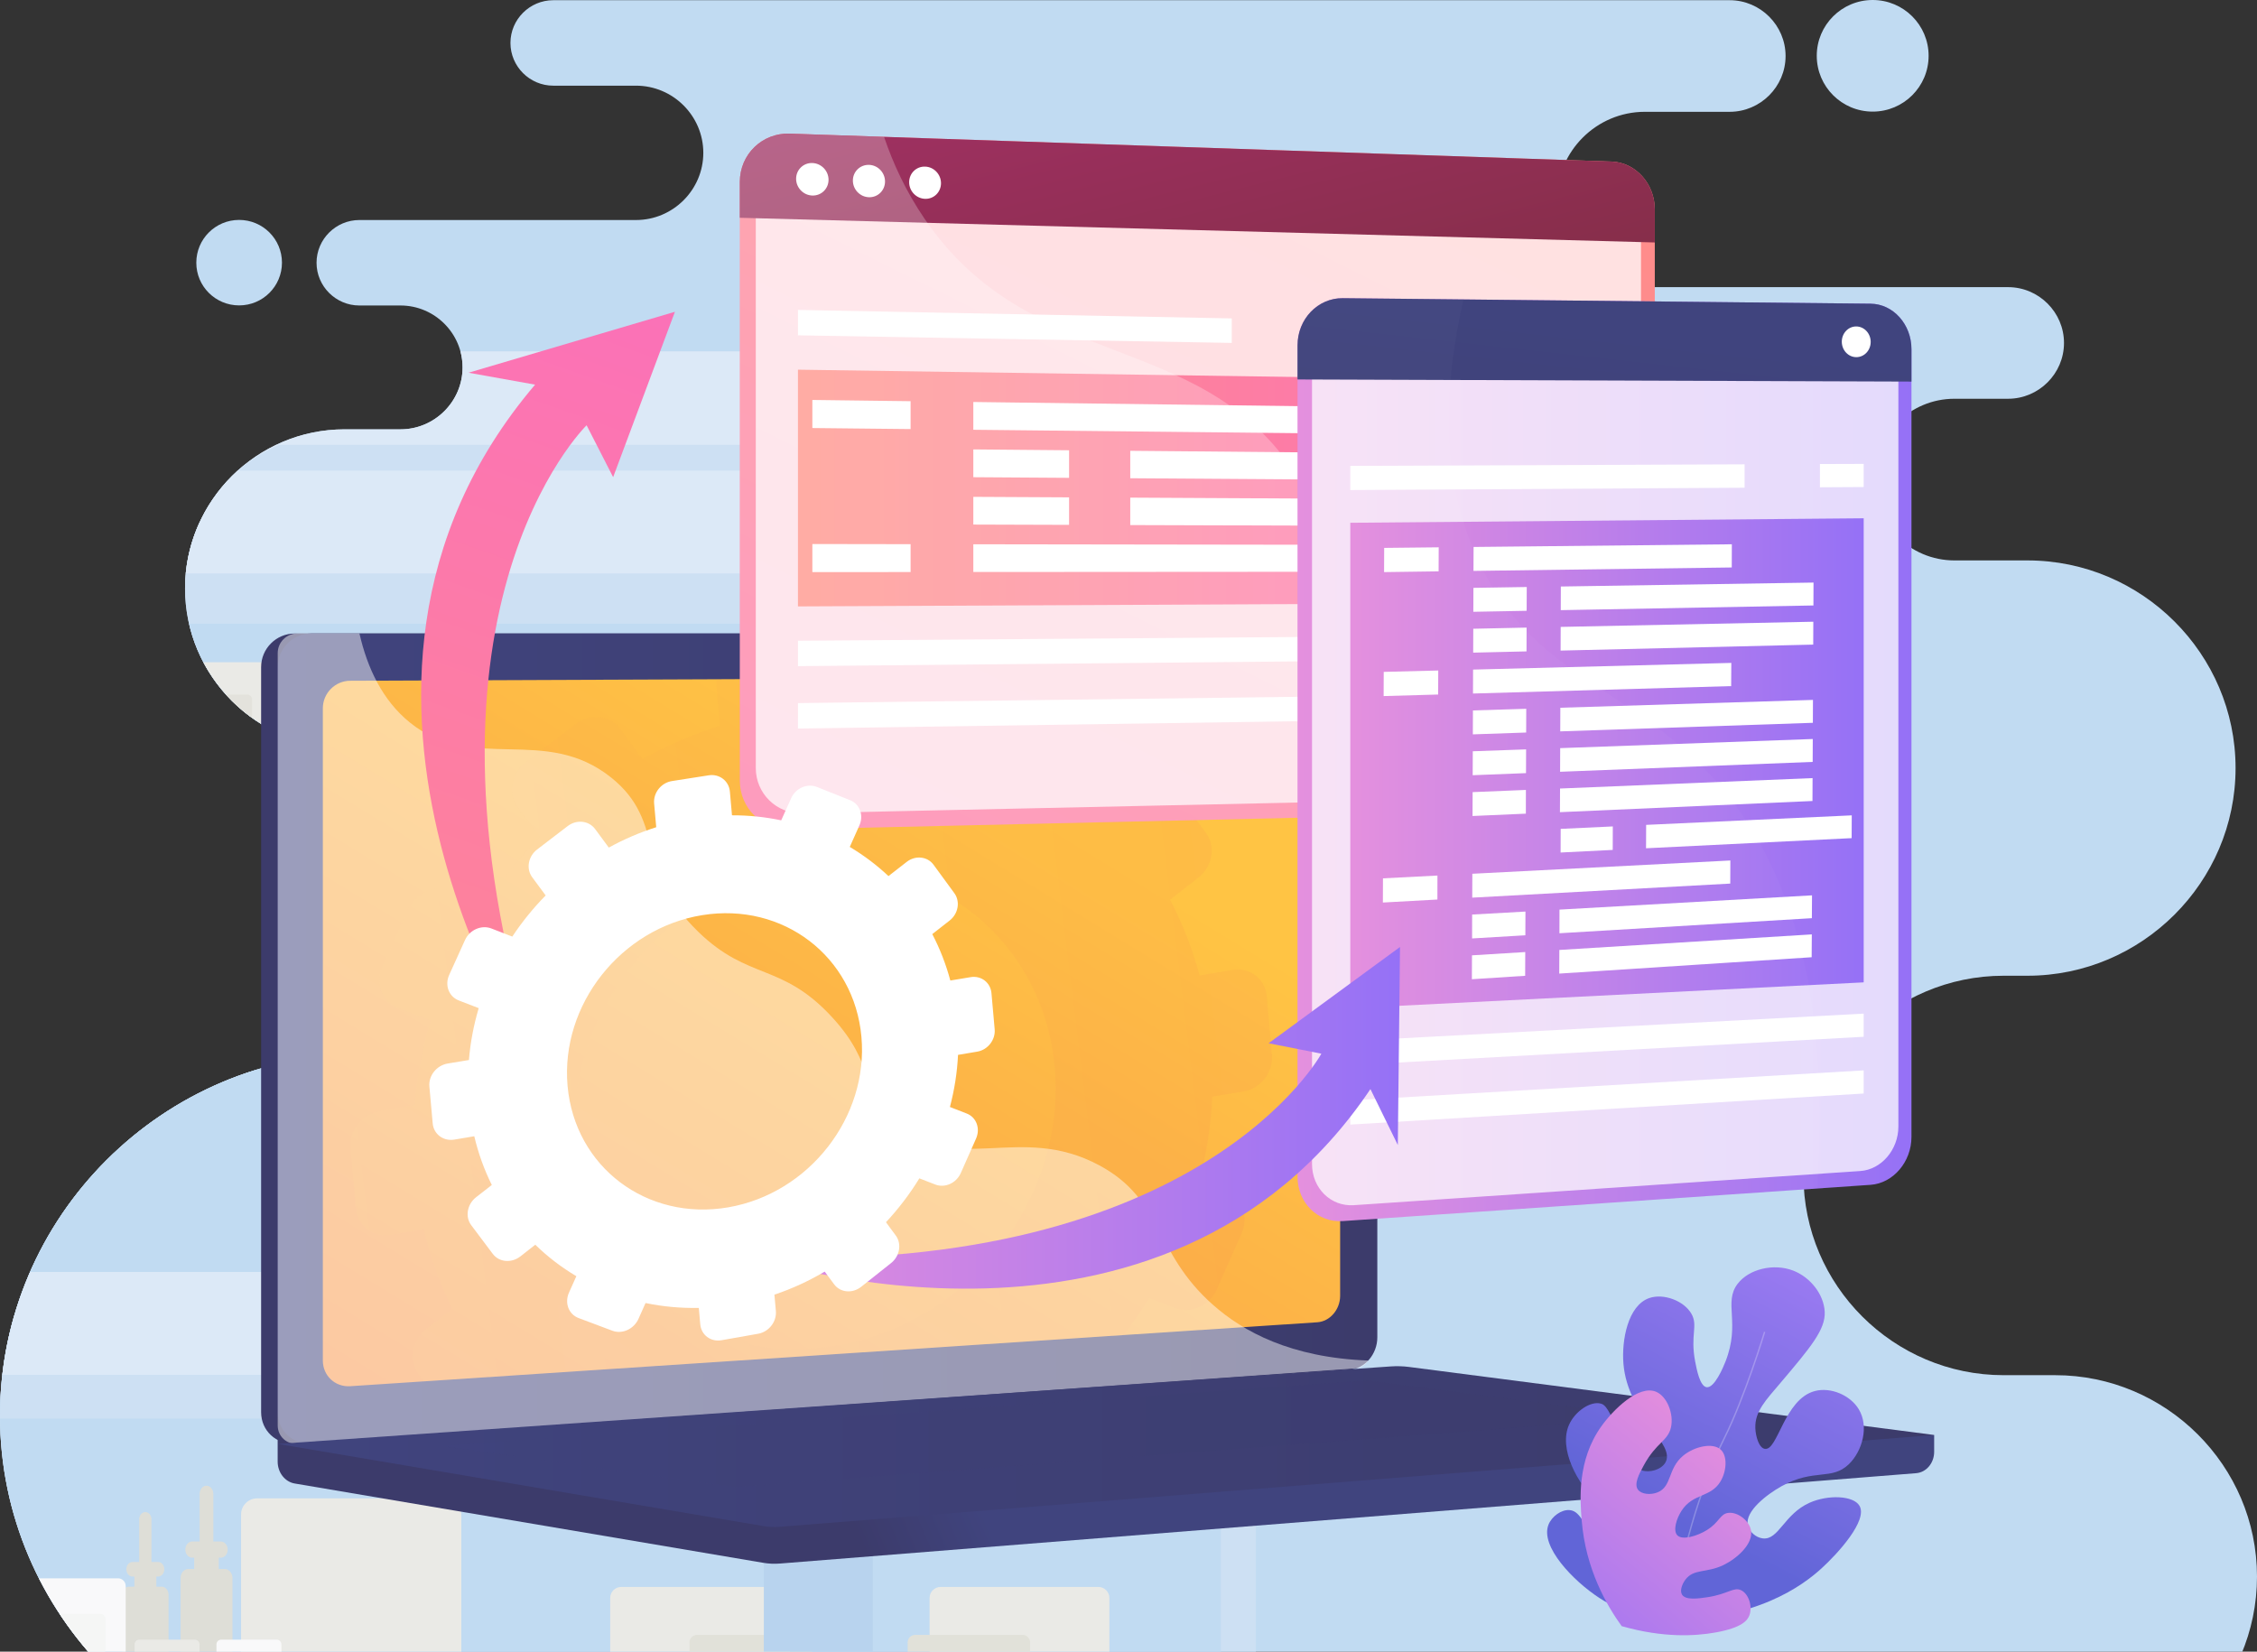 <svg width="179" height="131" viewBox="0 0 179 131" fill="none" xmlns="http://www.w3.org/2000/svg">
<rect x="0" y="0" width="179" height="131" fill="#333333" stroke="none"/>
<g clip-path="url(#clip0_9731_62303)">
<path fill-rule="evenodd" clip-rule="evenodd" d="M28.771 141C12.949 141 0 128.078 0 112.288C0 96.495 12.949 83.576 28.771 83.576C35.462 83.576 40.935 78.114 40.935 71.437C40.935 64.761 35.462 59.298 28.771 59.298H27.324C20.369 59.298 14.677 53.619 14.677 46.677C14.677 39.735 20.369 34.056 27.324 34.056H31.764C34.471 34.056 36.686 31.845 36.686 29.143C36.686 26.442 34.471 24.23 31.764 24.23H28.502C26.631 24.23 25.105 22.704 25.105 20.841C25.105 18.974 26.635 17.451 28.502 17.451H50.44C53.377 17.451 55.779 15.054 55.779 12.123C55.779 9.192 53.377 6.795 50.44 6.795H43.88C42.009 6.795 40.483 5.269 40.483 3.406C40.483 1.539 42.013 0.016 43.88 0.016H137.177C139.615 0.016 141.612 2.009 141.612 4.442C141.612 6.874 139.615 8.868 137.177 8.868H130.451C126.618 8.868 123.483 11.996 123.483 15.821C123.483 19.646 126.618 22.775 130.451 22.775H159.258C161.695 22.775 163.693 24.768 163.693 27.201C163.693 29.633 161.699 31.627 159.258 31.627H155.001C151.465 31.627 148.576 34.514 148.576 38.038C148.576 41.567 151.469 44.45 155.001 44.45H160.796C169.872 44.45 177.3 51.862 177.3 60.92C177.3 69.978 169.872 77.39 160.796 77.39H158.905C150.173 77.39 143.031 84.518 143.031 93.231C143.031 101.945 150.173 109.072 158.905 109.072H162.995C171.798 109.072 179 116.259 179 125.044C179 133.829 171.798 141.016 162.995 141.016C117.451 141 74.316 141 28.771 141ZM148.521 8.852C150.97 8.852 152.956 6.87 152.956 4.426C152.956 1.982 150.97 0 148.521 0C146.071 0 144.085 1.982 144.085 4.426C144.085 6.87 146.071 8.852 148.521 8.852ZM18.965 24.223C20.844 24.223 22.362 22.704 22.362 20.833C22.362 18.958 20.84 17.443 18.965 17.443C17.087 17.443 15.569 18.962 15.569 20.833C15.565 22.704 17.087 24.223 18.965 24.223Z" fill="#C1DBF2"/>
<path fill-rule="evenodd" clip-rule="evenodd" d="M90.122 27.869H36.52C36.627 28.273 36.686 28.7 36.686 29.139C36.686 31.84 34.471 34.051 31.763 34.051H27.324C20.368 34.051 14.677 39.731 14.677 46.673C14.677 46.709 14.677 46.748 14.677 46.784H90.122C95.334 46.784 99.599 42.528 99.599 37.327C99.599 32.125 95.334 27.869 90.122 27.869Z" fill="#DCE9F7"/>
<path fill-rule="evenodd" clip-rule="evenodd" d="M15.838 41.404H99.599V141H28.771C12.949 141 0 128.078 0 112.288C0 96.495 12.949 83.576 28.771 83.576C35.462 83.576 40.935 78.114 40.935 71.437C40.935 64.761 35.462 59.298 28.771 59.298H27.324C20.369 59.298 14.677 53.619 14.677 46.677C14.677 44.794 15.093 43.01 15.838 41.404Z" fill="#CDE0F3"/>
<path fill-rule="evenodd" clip-rule="evenodd" d="M14.994 49.473H92.778C95.005 49.473 96.829 51.629 96.829 54.267V141H28.771C12.949 141 0 128.078 0 112.288C0 96.495 12.949 83.576 28.771 83.576C35.462 83.576 40.935 78.114 40.935 71.437C40.935 64.761 35.462 59.298 28.771 59.298H27.324C21.332 59.294 16.278 55.078 14.994 49.473Z" fill="#C1DBF2"/>
<path fill-rule="evenodd" clip-rule="evenodd" d="M40.253 67.439H96.825V75.598H40.194C40.673 74.297 40.935 72.897 40.935 71.437C40.935 70.037 40.697 68.692 40.253 67.439Z" fill="#CDE0F3"/>
<path fill-rule="evenodd" clip-rule="evenodd" d="M100.796 63.966H38.347C39.968 66.03 40.939 68.625 40.939 71.433C40.939 71.667 40.931 71.896 40.919 72.126H100.8C102.27 72.126 103.467 70.927 103.467 69.464V66.632C103.463 65.164 102.266 63.966 100.796 63.966Z" fill="#DCE9F7"/>
<path fill-rule="evenodd" clip-rule="evenodd" d="M1.126 104.354H96.829V112.514H0.004C0.004 112.438 0 112.363 0 112.288C0 109.539 0.392 106.877 1.126 104.354Z" fill="#CDE0F3"/>
<path fill-rule="evenodd" clip-rule="evenodd" d="M100.796 100.885H2.382C1.268 103.436 0.515 106.177 0.186 109.045H100.796C102.266 109.045 103.463 107.846 103.463 106.383V103.551C103.463 102.083 102.266 100.885 100.796 100.885Z" fill="#DCE9F7"/>
<path fill-rule="evenodd" clip-rule="evenodd" d="M100.796 37.327H18.846C16.567 39.391 15.038 42.267 14.732 45.486H100.796C102.267 45.486 103.464 44.288 103.464 42.825V39.992C103.464 38.525 102.267 37.327 100.796 37.327Z" fill="#DCE9F7"/>
<path fill-rule="evenodd" clip-rule="evenodd" d="M22.144 35.278H92.14C94.034 35.278 95.584 33.537 95.584 31.413C95.584 30.591 95.35 29.823 94.954 29.194C97.692 30.618 99.603 33.735 99.603 37.327H18.846C19.822 36.492 20.931 35.796 22.144 35.278Z" fill="#CDE0F3"/>
<path fill-rule="evenodd" clip-rule="evenodd" d="M93.487 80.274H81.791C81.24 80.274 80.792 80.721 80.792 81.27V99.888C80.792 100.438 81.24 100.885 81.791 100.885H93.487C94.038 100.885 94.486 100.438 94.486 99.888V81.27C94.486 80.721 94.038 80.274 93.487 80.274Z" fill="#EAEAE6"/>
<path fill-rule="evenodd" clip-rule="evenodd" d="M79.215 80.274H73.273C72.996 80.274 72.766 80.499 72.766 80.78V100.379C72.766 100.655 72.996 100.885 73.273 100.885H79.215C79.492 100.885 79.722 100.655 79.722 100.379V80.78C79.722 80.499 79.492 80.274 79.215 80.274Z" fill="#E7E9E3"/>
<path fill-rule="evenodd" clip-rule="evenodd" d="M74.209 76.389H67.293C66.968 76.389 66.702 76.654 66.702 76.979V100.296C66.702 100.62 66.968 100.885 67.293 100.885H74.209C74.534 100.885 74.799 100.62 74.799 100.296V76.979C74.799 76.654 74.534 76.389 74.209 76.389Z" fill="#B3CEEB"/>
<path fill-rule="evenodd" clip-rule="evenodd" d="M76.742 91.341H64.764C64.379 91.341 64.066 91.653 64.066 92.037V100.189C64.066 100.572 64.379 100.885 64.764 100.885H76.742C77.126 100.885 77.439 100.572 77.439 100.189V92.037C77.439 91.653 77.126 91.341 76.742 91.341Z" fill="#B8D3EE"/>
<path fill-rule="evenodd" clip-rule="evenodd" d="M62.025 83.398H56.084C55.806 83.398 55.576 83.628 55.576 83.905V100.379C55.576 100.656 55.806 100.885 56.084 100.885H62.025C62.303 100.885 62.532 100.656 62.532 100.379V83.905C62.532 83.628 62.303 83.398 62.025 83.398Z" fill="#B8D3EE"/>
<path fill-rule="evenodd" clip-rule="evenodd" d="M91.208 84.894H84.066C83.698 84.894 83.396 85.194 83.396 85.562V89.466C83.396 89.834 83.698 90.134 84.066 90.134H91.208C91.577 90.134 91.878 89.834 91.878 89.466V85.562C91.878 85.194 91.577 84.894 91.208 84.894Z" fill="#E3E2DC"/>
<path fill-rule="evenodd" clip-rule="evenodd" d="M91.315 91.337H83.963C83.654 91.337 83.396 91.59 83.396 91.898V92.44C83.396 92.749 83.65 93.006 83.963 93.006H91.315C91.628 93.006 91.882 92.753 91.882 92.44V91.898C91.878 91.59 91.624 91.337 91.315 91.337Z" fill="#E3E2DC"/>
<path fill-rule="evenodd" clip-rule="evenodd" d="M91.315 94.568H83.963C83.654 94.568 83.396 94.821 83.396 95.13V95.672C83.396 95.98 83.65 96.237 83.963 96.237H91.315C91.628 96.237 91.882 95.984 91.882 95.672V95.13C91.878 94.821 91.624 94.568 91.315 94.568Z" fill="#E3E2DC"/>
<path fill-rule="evenodd" clip-rule="evenodd" d="M59.052 90.411C58.244 90.411 57.59 91.186 57.59 92.144C57.59 93.101 58.244 93.876 59.052 93.876C59.861 93.876 60.515 93.101 60.515 92.144C60.515 91.186 59.861 90.411 59.052 90.411Z" fill="#B3CEEB"/>
<path fill-rule="evenodd" clip-rule="evenodd" d="M62.199 60.821H59.056C58.834 60.821 58.652 61.003 58.652 61.225V63.57C58.652 63.792 58.834 63.97 59.056 63.97H62.199C62.421 63.97 62.6 63.788 62.6 63.57V61.225C62.6 61.003 62.421 60.821 62.199 60.821Z" fill="#DCE9F7"/>
<path fill-rule="evenodd" clip-rule="evenodd" d="M57.162 55.739H48.529C48.2 55.739 47.927 56.008 47.927 56.34V63.368C47.927 63.697 48.196 63.97 48.529 63.97H57.162C57.491 63.97 57.764 63.701 57.764 63.368V56.34C57.76 56.008 57.491 55.739 57.162 55.739Z" fill="#B8D3EE"/>
<path fill-rule="evenodd" clip-rule="evenodd" d="M53.016 58.361H47.138C46.912 58.361 46.73 58.543 46.73 58.769V63.558C46.73 63.784 46.912 63.966 47.138 63.966H53.016C53.242 63.966 53.424 63.784 53.424 63.558V58.769C53.424 58.547 53.242 58.361 53.016 58.361Z" fill="#B3CEEB"/>
<path fill-rule="evenodd" clip-rule="evenodd" d="M48.926 50.692H43.833C43.595 50.692 43.397 50.886 43.397 51.127V63.535C43.397 63.772 43.591 63.97 43.833 63.97H48.926C49.163 63.97 49.362 63.776 49.362 63.535V51.127C49.362 50.889 49.163 50.692 48.926 50.692Z" fill="#DCE9F7"/>
<path fill-rule="evenodd" clip-rule="evenodd" d="M80.852 54.758H80.523V54.141H80.634C80.84 54.141 81.006 53.943 81.006 53.698C81.006 53.453 80.84 53.255 80.634 53.255H80.225V50.644C80.225 50.399 80.055 50.201 79.853 50.201C79.647 50.201 79.48 50.399 79.48 50.644V53.255H79.072C78.866 53.255 78.696 53.453 78.696 53.698C78.696 53.943 78.866 54.141 79.072 54.141H79.187V54.758H78.854C78.624 54.758 78.438 54.979 78.438 55.252V63.471C78.438 63.744 78.624 63.966 78.854 63.966H80.856C81.086 63.966 81.276 63.744 81.276 63.471V55.252C81.268 54.979 81.082 54.758 80.852 54.758Z" fill="#B3CEEB"/>
<path fill-rule="evenodd" clip-rule="evenodd" d="M84.09 55.723H83.793V55.169H83.896C84.078 55.169 84.233 54.991 84.233 54.774C84.233 54.556 84.082 54.378 83.896 54.378H83.531V52.044C83.531 51.827 83.38 51.649 83.194 51.649C83.008 51.649 82.857 51.827 82.857 52.044V54.378H82.493C82.306 54.378 82.156 54.556 82.156 54.774C82.156 54.991 82.306 55.169 82.493 55.169H82.592V55.723H82.294C82.088 55.723 81.918 55.921 81.918 56.166V63.523C81.918 63.768 82.088 63.966 82.294 63.966H84.086C84.292 63.966 84.459 63.768 84.459 63.523V56.166C84.463 55.925 84.296 55.723 84.09 55.723Z" fill="#B3CEEB"/>
<path fill-rule="evenodd" clip-rule="evenodd" d="M89.627 55.264H84.688C84.454 55.264 84.264 55.454 84.264 55.687V63.55C84.264 63.784 84.454 63.97 84.688 63.97H89.627C89.861 63.97 90.047 63.78 90.047 63.55V55.687C90.047 55.454 89.861 55.264 89.627 55.264Z" fill="#DCE9F7"/>
<path fill-rule="evenodd" clip-rule="evenodd" d="M88.664 57.214H85.647C85.493 57.214 85.362 57.341 85.362 57.495V59.144C85.362 59.298 85.489 59.429 85.647 59.429H88.664C88.818 59.429 88.949 59.302 88.949 59.144V57.495C88.949 57.341 88.822 57.214 88.664 57.214Z" fill="#F5F6F5"/>
<path fill-rule="evenodd" clip-rule="evenodd" d="M88.711 59.935H85.608C85.477 59.935 85.37 60.042 85.37 60.173V60.402C85.37 60.532 85.477 60.639 85.608 60.639H88.711C88.842 60.639 88.949 60.532 88.949 60.402V60.173C88.949 60.042 88.842 59.935 88.711 59.935Z" fill="#F5F6F5"/>
<path fill-rule="evenodd" clip-rule="evenodd" d="M88.711 61.3H85.608C85.477 61.3 85.37 61.407 85.37 61.537V61.767C85.37 61.897 85.477 62.004 85.608 62.004H88.711C88.842 62.004 88.949 61.897 88.949 61.767V61.537C88.949 61.407 88.842 61.3 88.711 61.3Z" fill="#F5F6F5"/>
<path fill-rule="evenodd" clip-rule="evenodd" d="M83.519 58.618H80.483C80.34 58.618 80.225 58.733 80.225 58.875V63.705C80.225 63.847 80.34 63.962 80.483 63.962H83.519C83.662 63.962 83.777 63.847 83.777 63.705V58.875C83.777 58.737 83.662 58.618 83.519 58.618Z" fill="#B8D3EE"/>
<path fill-rule="evenodd" clip-rule="evenodd" d="M77.078 50.893H66.785C66.302 50.893 65.905 51.289 65.905 51.771V63.092C65.905 63.574 66.302 63.97 66.785 63.97H77.078C77.562 63.97 77.958 63.574 77.958 63.092V51.771C77.954 51.289 77.558 50.893 77.078 50.893Z" fill="#B8D3EE"/>
<path fill-rule="evenodd" clip-rule="evenodd" d="M79.044 58.618H76.008C75.866 58.618 75.751 58.733 75.751 58.875V63.705C75.751 63.847 75.866 63.962 76.008 63.962H79.044C79.187 63.962 79.302 63.847 79.302 63.705V58.875C79.302 58.737 79.187 58.618 79.044 58.618Z" fill="#DCE9F7"/>
<path fill-rule="evenodd" clip-rule="evenodd" d="M31.058 55.739H39.691C40.02 55.739 40.293 56.008 40.293 56.34V63.368C40.293 63.697 40.023 63.97 39.691 63.97H38.347C36.444 61.549 33.642 59.86 30.459 59.413V56.336C30.456 56.008 30.725 55.739 31.058 55.739Z" fill="#B3CEEB"/>
<path fill-rule="evenodd" clip-rule="evenodd" d="M35.204 58.361H41.082C41.307 58.361 41.49 58.543 41.49 58.769V63.558C41.49 63.784 41.307 63.966 41.082 63.966H38.347C37.376 62.728 36.167 61.684 34.795 60.896V58.769C34.791 58.547 34.978 58.361 35.204 58.361Z" fill="#B8D3EE"/>
<path fill-rule="evenodd" clip-rule="evenodd" d="M33.599 60.022H35.553C35.644 60.022 35.719 60.097 35.719 60.188V61.486C35.01 60.987 34.241 60.564 33.432 60.228V60.192C33.432 60.097 33.507 60.022 33.599 60.022Z" fill="#F0F1EE"/>
<path fill-rule="evenodd" clip-rule="evenodd" d="M20.884 52.527H16.127C17.32 54.782 19.179 56.641 21.435 57.831V53.081C21.439 52.776 21.189 52.527 20.884 52.527Z" fill="#EAEAE6"/>
<path fill-rule="evenodd" clip-rule="evenodd" d="M19.619 55.09H17.923C18.541 55.778 19.239 56.399 19.992 56.941V55.462C19.992 55.26 19.825 55.09 19.619 55.09Z" fill="#E3E2DC"/>
<path fill-rule="evenodd" clip-rule="evenodd" d="M24.712 86.385H24.189V85.412H24.367C24.693 85.412 24.958 85.099 24.958 84.712C24.958 84.328 24.693 84.015 24.367 84.015H23.761C22.937 84.162 22.124 84.344 21.324 84.561C21.316 84.613 21.308 84.664 21.308 84.716C21.308 85.099 21.573 85.416 21.898 85.416H22.077V86.389H21.553C21.193 86.389 20.895 86.741 20.895 87.168V100.106C20.895 100.533 21.193 100.885 21.553 100.885H24.708C25.069 100.885 25.366 100.533 25.366 100.106V87.168C25.37 86.737 25.073 86.385 24.712 86.385Z" fill="#B3CEEB"/>
<path fill-rule="evenodd" clip-rule="evenodd" d="M29.809 87.907H29.342V87.037H29.5C29.79 87.037 30.027 86.756 30.027 86.412C30.027 86.068 29.79 85.787 29.5 85.787H28.922V83.576C28.87 83.576 28.819 83.576 28.767 83.576C28.466 83.576 28.169 83.584 27.867 83.592V85.787H27.289C26.999 85.787 26.762 86.068 26.762 86.412C26.762 86.756 26.999 87.037 27.289 87.037H27.447V87.907H26.98C26.654 87.907 26.389 88.22 26.389 88.604V100.185C26.389 100.568 26.654 100.881 26.98 100.881H29.802C30.127 100.881 30.392 100.568 30.392 100.185V88.604C30.4 88.22 30.134 87.907 29.809 87.907Z" fill="#DEDED7"/>
<path fill-rule="evenodd" clip-rule="evenodd" d="M38.529 87.184H30.753C30.388 87.184 30.091 87.48 30.091 87.844V100.22C30.091 100.584 30.388 100.881 30.753 100.881H38.529C38.894 100.881 39.195 100.584 39.195 100.22V87.844C39.195 87.48 38.894 87.184 38.529 87.184Z" fill="#F9F9FA"/>
<path fill-rule="evenodd" clip-rule="evenodd" d="M37.015 90.253H32.267C32.021 90.253 31.823 90.455 31.823 90.7V93.295C31.823 93.54 32.025 93.742 32.267 93.742H37.015C37.261 93.742 37.459 93.54 37.459 93.295V90.7C37.459 90.451 37.261 90.253 37.015 90.253Z" fill="#F5F6F5"/>
<path fill-rule="evenodd" clip-rule="evenodd" d="M37.086 94.537H32.195C31.989 94.537 31.819 94.707 31.819 94.912V95.272C31.819 95.478 31.985 95.648 32.195 95.648H37.082C37.288 95.648 37.459 95.478 37.459 95.272V94.912C37.459 94.707 37.292 94.537 37.086 94.537Z" fill="#F5F6F5"/>
<path fill-rule="evenodd" clip-rule="evenodd" d="M37.086 96.684H32.195C31.989 96.684 31.819 96.85 31.819 97.06V97.42C31.819 97.626 31.985 97.796 32.195 97.796H37.082C37.288 97.796 37.459 97.626 37.459 97.42V97.06C37.459 96.854 37.292 96.684 37.086 96.684Z" fill="#F5F6F5"/>
<path fill-rule="evenodd" clip-rule="evenodd" d="M28.914 92.464H24.138C23.912 92.464 23.73 92.646 23.73 92.871V100.478C23.73 100.703 23.912 100.885 24.138 100.885H28.918C29.144 100.885 29.326 100.703 29.326 100.478V92.871C29.322 92.65 29.14 92.464 28.914 92.464Z" fill="#EAEAE6"/>
<path fill-rule="evenodd" clip-rule="evenodd" d="M2.39 100.873C2.449 100.881 2.509 100.885 2.568 100.885H18.775C19.536 100.885 20.158 100.264 20.158 99.504V84.901C12.192 87.413 5.699 93.306 2.39 100.873Z" fill="#C1DBF2"/>
<path fill-rule="evenodd" clip-rule="evenodd" d="M21.866 92.464H17.087C16.86 92.464 16.678 92.646 16.678 92.871V100.478C16.678 100.703 16.86 100.885 17.087 100.885H21.866C22.092 100.885 22.275 100.703 22.275 100.478V92.871C22.275 92.65 22.092 92.464 21.866 92.464Z" fill="#C1DBF2"/>
<path fill-rule="evenodd" clip-rule="evenodd" d="M49.267 125.867H61.779C62.259 125.867 62.651 126.258 62.651 126.737V136.93C62.651 137.409 62.259 137.8 61.779 137.8H49.267C48.787 137.8 48.395 137.409 48.395 136.93V126.737C48.395 126.258 48.787 125.867 49.267 125.867Z" fill="#EAEAE6"/>
<path fill-rule="evenodd" clip-rule="evenodd" d="M55.275 129.672H63.801C64.126 129.672 64.395 129.937 64.395 130.265V137.207C64.395 137.531 64.13 137.8 63.801 137.8H55.275C54.95 137.8 54.681 137.535 54.681 137.207V130.265C54.685 129.941 54.95 129.672 55.275 129.672Z" fill="#E1E1D9"/>
<path fill-rule="evenodd" clip-rule="evenodd" d="M61.209 118.557H68.593C68.937 118.557 69.223 118.842 69.223 119.186V137.171C69.223 137.519 68.937 137.8 68.593 137.8H61.209C60.86 137.8 60.578 137.519 60.578 137.171V119.186C60.578 118.838 60.86 118.557 61.209 118.557Z" fill="#B8D3EE"/>
<path fill-rule="evenodd" clip-rule="evenodd" d="M14.922 124.447H15.402V123.549H15.239C14.942 123.549 14.697 123.26 14.697 122.908C14.697 122.556 14.942 122.264 15.239 122.264H15.834V118.482C15.834 118.13 16.08 117.838 16.377 117.838C16.674 117.838 16.92 118.126 16.92 118.482V122.264H17.515C17.812 122.264 18.058 122.552 18.058 122.908C18.058 123.26 17.812 123.549 17.515 123.549H17.352V124.447H17.832C18.165 124.447 18.438 124.771 18.438 125.163V137.08C18.438 137.476 18.165 137.8 17.832 137.8H15.62C15.18 137.575 14.748 137.333 14.324 137.084V137.08V125.163C14.316 124.771 14.589 124.447 14.922 124.447Z" fill="#DEDED7"/>
<path fill-rule="evenodd" clip-rule="evenodd" d="M10.226 125.847H10.654V125.044H10.507C10.242 125.044 10.02 124.783 10.02 124.467C10.02 124.15 10.238 123.889 10.507 123.889H11.038V120.503C11.038 120.187 11.256 119.93 11.526 119.93C11.791 119.93 12.013 120.187 12.013 120.503V123.889H12.544C12.81 123.889 13.032 124.146 13.032 124.467C13.032 124.783 12.814 125.044 12.544 125.044H12.398V125.847H12.826C13.123 125.847 13.369 126.136 13.369 126.488V136.503C12.065 135.672 10.836 134.739 9.683 133.718V126.492C9.683 126.136 9.928 125.847 10.226 125.847Z" fill="#DEDED7"/>
<path fill-rule="evenodd" clip-rule="evenodd" d="M3.083 125.183H9.358C9.695 125.183 9.968 125.455 9.968 125.792V133.979C7.142 131.531 4.792 128.541 3.083 125.183Z" fill="#F9F9FA"/>
<path fill-rule="evenodd" clip-rule="evenodd" d="M4.728 128.007H7.962C8.188 128.007 8.375 128.193 8.375 128.418V130.807C8.375 131.033 8.188 131.218 7.962 131.218H7.186C6.294 130.21 5.473 129.134 4.728 128.007Z" fill="#F5F6F5"/>
<path fill-rule="evenodd" clip-rule="evenodd" d="M11.05 130.048H15.45C15.656 130.048 15.826 130.218 15.826 130.423V137.428C15.826 137.59 15.719 137.733 15.572 137.78C13.829 136.875 12.188 135.795 10.674 134.569V130.423C10.678 130.214 10.844 130.048 11.05 130.048Z" fill="#EAEAE6"/>
<path fill-rule="evenodd" clip-rule="evenodd" d="M20.392 118.842H35.315C36.016 118.842 36.587 119.416 36.587 120.112V136.526C36.587 137.227 36.012 137.796 35.315 137.796H20.392C19.691 137.796 19.12 137.223 19.12 136.526V120.112C19.12 119.416 19.691 118.842 20.392 118.842Z" fill="#EAEAE6"/>
<path fill-rule="evenodd" clip-rule="evenodd" d="M17.542 130.048H21.942C22.148 130.048 22.318 130.218 22.318 130.423V137.428C22.318 137.634 22.148 137.804 21.942 137.804H17.542C17.336 137.804 17.166 137.634 17.166 137.428V130.423C17.166 130.214 17.336 130.048 17.542 130.048Z" fill="#F9F9FA"/>
<path fill-rule="evenodd" clip-rule="evenodd" d="M87.11 125.867H74.597C74.118 125.867 73.725 126.258 73.725 126.737V136.93C73.725 137.409 74.118 137.8 74.597 137.8H87.11C87.59 137.8 87.982 137.409 87.982 136.93V126.737C87.982 126.258 87.59 125.867 87.11 125.867Z" fill="#EAEAE6"/>
<path fill-rule="evenodd" clip-rule="evenodd" d="M81.101 129.672H72.58C72.255 129.672 71.985 129.937 71.985 130.265V137.207C71.985 137.531 72.251 137.8 72.58 137.8H81.101C81.43 137.8 81.696 137.535 81.696 137.207V130.265C81.696 129.941 81.43 129.672 81.101 129.672Z" fill="#E1E1D9"/>
<path fill-rule="evenodd" clip-rule="evenodd" d="M31.934 84.945L35.327 84.636C35.549 84.617 35.731 84.783 35.731 85.004V86.096C35.731 86.317 35.549 86.515 35.327 86.539L31.934 86.843C31.712 86.863 31.534 86.697 31.534 86.476V85.384C31.53 85.166 31.712 84.965 31.934 84.945Z" fill="white"/>
<path d="M153.4 113.815L22.021 112.735V115.927C22.021 116.793 22.596 117.529 23.369 117.663L60.519 123.952C60.959 124.028 61.407 124.047 61.85 124.012L151.969 116.845C152.773 116.781 153.396 116.042 153.396 115.152V113.815H153.4Z" fill="url(#paint0_linear_9731_62303)"/>
<path d="M105.723 108.642L23.381 114.484C21.906 114.587 20.709 113.48 20.709 112.004V52.916C20.709 51.44 21.906 50.246 23.381 50.246H105.723C106.935 50.246 107.918 51.326 107.918 52.658V106.071C107.918 107.404 106.939 108.555 105.723 108.642Z" fill="url(#paint1_linear_9731_62303)"/>
<path d="M107.038 108.641L24.697 114.483C23.222 114.586 22.025 113.479 22.025 112.003V52.914C22.025 51.439 23.222 50.245 24.697 50.245H107.038C108.251 50.245 109.234 51.325 109.234 52.657V106.07C109.234 107.403 108.251 108.554 107.038 108.641Z" fill="url(#paint2_linear_9731_62303)"/>
<path d="M106.285 55.652V102.772C106.285 103.867 105.477 104.809 104.474 104.876L89.131 105.888L33.603 109.563L27.776 109.947C26.579 110.026 25.604 109.112 25.604 107.91V56.182C25.604 54.979 26.579 53.998 27.776 53.994L56.841 53.876L66.694 53.832L74.542 53.8L81.442 53.773L104.47 53.678C105.473 53.67 106.285 54.556 106.285 55.652Z" fill="url(#paint3_linear_9731_62303)"/>
<g opacity="0.3">
<path opacity="0.3" d="M98.624 86.57C99.987 86.341 100.994 85.044 100.875 83.675L100.459 79.004C100.336 77.635 99.131 76.706 97.768 76.931L95.136 77.367C94.569 75.242 93.784 73.237 92.802 71.362L95.045 69.61C96.167 68.732 96.44 67.146 95.651 66.07L92.96 62.399C92.171 61.32 90.618 61.157 89.492 62.036L87.13 63.875C85.608 62.439 83.931 61.177 82.124 60.105L83.372 57.313C83.955 56.012 83.412 54.552 82.156 54.054L81.442 53.769L74.542 53.797L73.257 56.656C71.208 56.225 69.076 56.004 66.888 56.008L66.694 53.828L56.841 53.872C56.809 54.073 56.801 54.279 56.821 54.489L57.094 57.558C54.95 58.238 52.901 59.124 50.959 60.192L49.187 57.795C48.379 56.704 46.785 56.534 45.632 57.42L41.684 60.446C40.523 61.336 40.242 62.945 41.054 64.037L42.794 66.382C41.189 68.016 39.742 69.804 38.478 71.706L35.786 70.658C34.498 70.156 32.968 70.824 32.366 72.145L30.317 76.659C29.714 77.984 30.273 79.463 31.565 79.961L34.138 80.954C33.488 83.129 33.056 85.376 32.869 87.662L30.139 88.113C28.72 88.347 27.665 89.671 27.792 91.072L28.216 95.842C28.343 97.242 29.596 98.18 31.014 97.942L33.595 97.507C34.122 99.734 34.887 101.842 35.862 103.804L33.833 105.386C32.667 106.292 32.382 107.914 33.202 109.001L33.614 109.555L89.139 105.881C89.857 104.939 90.526 103.962 91.141 102.954L93.206 103.749C94.454 104.227 95.933 103.559 96.511 102.253L98.481 97.804C99.06 96.499 98.517 95.051 97.272 94.568L95.104 93.722C95.683 91.531 96.04 89.272 96.151 86.982L98.624 86.57ZM66.436 106.707C55.917 108.523 46.587 101.498 45.652 91.004C44.72 80.515 52.548 70.623 63.075 68.922C73.543 67.233 82.726 74.281 83.65 84.66C84.573 95.035 76.892 104.904 66.436 106.707Z" fill="url(#paint4_linear_9731_62303)"/>
</g>
<path d="M68.775 51.858C68.775 52.408 68.351 52.855 67.827 52.855C67.304 52.855 66.88 52.412 66.88 51.862C66.88 51.313 67.304 50.866 67.827 50.866C68.351 50.866 68.775 51.309 68.775 51.858Z" fill="white"/>
<path opacity="0.48" d="M87.197 92.436C80.848 89.007 75.858 93.354 71.042 89.066C68.121 86.468 69.555 84.53 65.961 80.645C61.981 76.346 59.389 77.79 55.39 73.917C50.333 69.025 52.861 65.216 48.505 61.699C43.222 57.435 37.523 61.383 32.489 57.293C30.321 55.529 29.128 52.966 28.506 50.241H23.587C22.723 50.241 22.025 50.941 22.025 51.807V113.055C22.025 113.922 22.727 114.574 23.587 114.511L107.506 108.531C107.918 108.503 108.283 108.262 108.517 107.91C102.373 107.684 98.6 105.619 96.186 103.48C91.47 99.307 92.286 95.181 87.197 92.436Z" fill="white"/>
<path d="M110.32 108.376L22.025 114.523L60.523 121.037C60.963 121.113 61.41 121.132 61.855 121.097L153.4 113.815L111.723 108.416C111.256 108.357 110.788 108.345 110.32 108.376Z" fill="url(#paint5_linear_9731_62303)"/>
<path opacity="0.3" d="M34.907 114.677L108.418 109.484L131.164 112.407L58.291 117.96L34.907 114.677Z" fill="url(#paint6_linear_9731_62303)"/>
<path d="M127.823 12.815L62.631 10.6C60.451 10.525 58.676 12.242 58.676 14.429V61.909C58.676 64.1 60.451 65.833 62.631 65.781L127.823 64.286C129.714 64.243 131.24 62.566 131.24 60.536V16.601C131.24 14.575 129.71 12.879 127.823 12.815Z" fill="url(#paint7_linear_9731_62303)"/>
<path opacity="0.74" d="M59.94 60.912V15.442C59.94 13.416 61.581 11.826 63.599 11.894L126.975 13.962C128.731 14.018 130.146 15.592 130.146 17.471V59.658C130.146 61.537 128.727 63.092 126.975 63.131L63.599 64.504C61.585 64.547 59.94 62.937 59.94 60.912Z" fill="white"/>
<path d="M127.823 12.815L62.631 10.6C60.451 10.525 58.676 12.242 58.676 14.429V17.273L131.24 19.231V16.601C131.24 14.575 129.714 12.879 127.823 12.815Z" fill="url(#paint8_linear_9731_62303)"/>
<path d="M65.711 14.259C65.711 14.971 65.136 15.529 64.427 15.509C63.717 15.489 63.139 14.892 63.139 14.18C63.139 13.468 63.713 12.906 64.427 12.93C65.136 12.954 65.711 13.547 65.711 14.259Z" fill="white"/>
<path d="M70.19 14.397C70.19 15.105 69.619 15.663 68.918 15.643C68.212 15.624 67.641 15.03 67.641 14.322C67.641 13.614 68.212 13.057 68.918 13.076C69.623 13.096 70.19 13.685 70.19 14.397Z" fill="white"/>
<path d="M74.629 14.532C74.629 15.236 74.066 15.794 73.369 15.77C72.671 15.75 72.104 15.161 72.104 14.453C72.104 13.745 72.671 13.191 73.369 13.215C74.066 13.235 74.629 13.824 74.629 14.532Z" fill="white"/>
<path d="M127.252 47.796L63.285 48.097V29.321L127.252 30.262V47.796Z" fill="url(#paint9_linear_9731_62303)"/>
<path d="M127.252 52.222L63.285 52.835V50.822L127.252 50.34V52.222Z" fill="white"/>
<path d="M127.252 56.842L63.285 57.784V55.766L127.252 54.959V56.842Z" fill="white"/>
<path d="M97.689 25.255L63.285 24.582V26.596L97.689 27.197V25.255Z" fill="white"/>
<path d="M123.602 25.761V27.652L127.252 27.715V25.832L123.602 25.761Z" fill="white"/>
<g opacity="0.5">
<path opacity="0.5" d="M102.449 37.138C94.835 26.079 81.66 29.567 73.333 17.361C71.831 15.162 70.812 12.923 70.115 10.858L62.631 10.605C60.451 10.53 58.676 12.247 58.676 14.434V61.914C58.676 64.105 60.451 65.838 62.631 65.786L112.211 64.647C110.729 62.519 109.357 60.142 108.2 57.484C103.757 47.295 107.046 43.81 102.449 37.138Z" fill="white"/>
</g>
<path d="M72.219 34.032L64.427 33.949V31.722L72.219 31.821V34.032Z" fill="white"/>
<path d="M113.84 34.475L77.193 34.087V31.884L113.84 32.355V34.475Z" fill="white"/>
<path d="M84.787 37.9L77.193 37.849V35.645L84.787 35.713V37.9Z" fill="white"/>
<path d="M125.393 38.177L89.639 37.932V35.756L125.393 36.081V38.177Z" fill="white"/>
<path d="M84.787 41.63L77.193 41.606V39.407L84.787 39.447V41.63Z" fill="white"/>
<path d="M125.393 41.757L89.639 41.646V39.47L125.393 39.66V41.757Z" fill="white"/>
<path d="M72.219 45.372L64.427 45.376V43.149L72.219 43.161V45.372Z" fill="white"/>
<path d="M113.84 45.344L77.193 45.368V43.169L113.84 43.22V45.344Z" fill="white"/>
<path d="M148.35 24.088L106.495 23.649C104.518 23.629 102.905 25.302 102.905 27.387V93.322C102.905 95.407 104.514 96.989 106.495 96.85L148.35 93.975C150.146 93.852 151.596 92.151 151.596 90.174V27.699C151.596 25.722 150.146 24.104 148.35 24.088Z" fill="url(#paint10_linear_9731_62303)"/>
<path opacity="0.74" d="M104.054 92.318V28.32C104.054 26.39 105.544 24.84 107.371 24.855L147.542 25.227C149.21 25.243 150.558 26.742 150.558 28.573V89.355C150.558 91.186 149.21 92.765 147.542 92.879L107.371 95.589C105.544 95.711 104.054 94.248 104.054 92.318Z" fill="white"/>
<path d="M148.35 24.088L106.495 23.649C104.518 23.629 102.905 25.302 102.905 27.387V30.096L151.596 30.266V27.699C151.596 25.722 150.146 24.104 148.35 24.088Z" fill="url(#paint11_linear_9731_62303)"/>
<path d="M148.362 27.118C148.362 27.79 147.851 28.332 147.216 28.328C146.582 28.324 146.071 27.774 146.071 27.102C146.071 26.43 146.586 25.888 147.216 25.892C147.851 25.896 148.362 26.445 148.362 27.118Z" fill="white"/>
<path d="M147.807 77.916L107.09 79.969V41.464L147.807 41.108V77.916Z" fill="url(#paint12_linear_9731_62303)"/>
<path d="M147.807 82.231L107.09 84.486V82.568L147.807 80.396V82.231Z" fill="white"/>
<path d="M147.807 86.733L107.09 89.197V87.279L147.807 84.897V86.733Z" fill="white"/>
<path d="M138.362 36.828L107.09 36.951V38.869L138.362 38.683V36.828Z" fill="white"/>
<path d="M144.335 36.804V38.648L147.807 38.628V36.793L144.335 36.804Z" fill="white"/>
<g opacity="0.15">
<path opacity="0.15" d="M137.351 63.495C130.621 54.655 122.179 54.402 117.478 44.941C114.074 38.09 114.557 30.294 116.067 23.748L106.495 23.649C104.518 23.629 102.905 25.302 102.905 27.387V93.322C102.905 95.407 104.514 96.989 106.495 96.85L144.125 94.264C145.282 77.564 141.259 68.625 137.351 63.495Z" fill="white"/>
</g>
<path d="M114.094 45.316L109.77 45.376L109.777 43.457L114.102 43.41L114.094 45.316Z" fill="white"/>
<path d="M137.344 45.008L116.86 45.281L116.868 43.382L137.351 43.169L137.344 45.008Z" fill="white"/>
<path d="M121.077 48.445L116.848 48.524L116.856 46.626L121.085 46.558L121.077 48.445Z" fill="white"/>
<path d="M143.82 48.022L123.781 48.394L123.788 46.519L143.828 46.206L143.82 48.022Z" fill="white"/>
<path d="M121.066 51.665L116.836 51.764L116.844 49.869L121.073 49.778L121.066 51.665Z" fill="white"/>
<path d="M143.804 51.127L123.769 51.601L123.776 49.723L143.812 49.311L143.804 51.127Z" fill="white"/>
<path d="M114.058 55.086L109.734 55.209L109.742 53.29L114.066 53.18L114.058 55.086Z" fill="white"/>
<path d="M137.296 54.418L116.821 55.007L116.828 53.108L137.308 52.578L137.296 54.418Z" fill="white"/>
<path d="M121.038 58.1L116.809 58.246L116.817 56.348L121.046 56.217L121.038 58.1Z" fill="white"/>
<path d="M143.776 57.329L123.741 58.009L123.749 56.134L143.784 55.513L143.776 57.329Z" fill="white"/>
<path d="M121.026 61.32L116.797 61.486L116.805 59.587L121.034 59.437L121.026 61.32Z" fill="white"/>
<path d="M143.761 60.43L123.729 61.213L123.737 59.338L143.769 58.614L143.761 60.43Z" fill="white"/>
<path d="M121.014 64.535L116.785 64.721L116.793 62.827L121.018 62.653L121.014 64.535Z" fill="white"/>
<path d="M143.745 63.531L123.717 64.417L123.725 62.542L143.753 61.715L143.745 63.531Z" fill="white"/>
<path d="M127.903 67.411L123.769 67.617L123.776 65.742L127.91 65.548L127.903 67.411Z" fill="white"/>
<path d="M146.852 66.477L130.546 67.28L130.554 65.425L146.86 64.67L146.852 66.477Z" fill="white"/>
<path d="M113.999 71.346L109.674 71.584L109.682 69.665L114.002 69.444L113.999 71.346Z" fill="white"/>
<path d="M137.225 70.081L116.761 71.196L116.769 69.302L137.233 68.249L137.225 70.081Z" fill="white"/>
<path d="M120.974 74.182L116.749 74.432L116.753 72.537L120.982 72.3L120.974 74.182Z" fill="white"/>
<path d="M143.697 72.826L123.677 74.02L123.681 72.145L143.709 71.014L143.697 72.826Z" fill="white"/>
<path d="M120.959 77.394L116.733 77.667L116.741 75.772L120.966 75.511L120.959 77.394Z" fill="white"/>
<path d="M143.681 75.923L123.662 77.22L123.67 75.345L143.693 74.111L143.681 75.923Z" fill="white"/>
<path d="M132.246 128.525C130.705 128.402 128.731 127.975 126.836 126.737C124.787 125.4 122.116 122.651 122.813 120.919C123.075 120.274 123.824 119.72 124.482 119.772C125.453 119.851 125.568 121.2 127.256 122.663C127.569 122.936 129.183 124.336 129.983 123.862C130.383 123.628 130.498 122.976 130.435 122.481C130.245 121.033 128.477 120.812 126.773 119.246C125.049 117.66 123.61 114.891 124.434 113.016C124.906 111.94 126.154 111.09 126.975 111.331C127.328 111.434 127.55 111.719 128.612 114.017C129.488 115.903 129.682 116.453 130.245 116.631C130.823 116.817 131.727 116.584 132.072 116.014C132.964 114.527 129.103 112.336 128.754 108.175C128.596 106.312 129.103 103.551 130.792 102.958C131.933 102.558 133.562 103.167 134.153 104.215C134.684 105.161 134.038 105.869 134.442 107.989C134.565 108.633 134.819 109.955 135.35 110.026C135.976 110.109 136.678 108.42 136.84 108.008C138.061 104.915 136.662 103.321 137.811 101.822C138.707 100.652 140.661 100.181 142.207 100.774C143.558 101.292 144.64 102.637 144.716 104.033C144.791 105.453 143.594 106.865 141.2 109.693C140.066 111.034 139.163 111.94 139.214 113.273C139.238 113.922 139.496 114.835 139.963 114.918C140.994 115.104 141.497 110.967 143.935 110.33C145.183 110.002 146.733 110.647 147.415 111.77C148.251 113.146 147.692 115.096 146.642 116.121C145.274 117.458 143.871 116.441 141.295 117.877C140.154 118.514 138.358 119.871 138.62 120.99C138.735 121.476 139.246 121.955 139.809 122.018C141.069 122.161 141.485 120.1 143.515 119.19C144.977 118.538 146.995 118.609 147.474 119.432C148.152 120.59 145.746 123.229 144.466 124.392C142.924 125.8 139.278 128.469 132.246 128.525Z" fill="url(#paint13_linear_9731_62303)"/>
<g opacity="0.5">
<path opacity="0.5" d="M132.94 127.864C132.738 124.415 135.025 117.387 136.693 114.064C138.322 110.813 139.884 105.671 139.9 105.619L140.003 105.651C139.987 105.703 138.426 110.852 136.793 114.112C135.132 117.422 132.849 124.423 133.051 127.856L132.94 127.864Z" fill="white"/>
</g>
<path d="M128.612 128.976C127.45 127.366 125.746 124.463 125.441 120.575C125.314 118.973 125.068 115.848 126.987 113.146C127.942 111.802 129.967 109.812 131.339 110.386C132.219 110.753 132.765 112.158 132.52 113.226C132.27 114.301 131.358 114.4 130.364 116.228C129.995 116.904 129.575 117.699 129.9 118.146C130.169 118.522 130.911 118.589 131.465 118.364C132.611 117.901 132.254 116.477 133.491 115.456C134.371 114.729 135.841 114.388 136.475 114.982C137.026 115.5 136.931 116.706 136.444 117.509C135.667 118.799 134.268 118.419 133.36 119.827C132.956 120.452 132.67 121.393 133.023 121.769C133.427 122.192 134.612 121.828 135.37 121.358C136.372 120.737 136.408 120.076 137.07 119.993C137.807 119.902 138.727 120.602 138.869 121.374C139.071 122.457 137.736 123.628 136.681 124.134C135.33 124.783 134.327 124.403 133.665 125.293C133.423 125.618 133.201 126.152 133.4 126.476C133.685 126.939 134.708 126.784 135.389 126.686C137.046 126.44 137.502 125.839 138.092 126.132C138.695 126.428 139.004 127.421 138.742 128.121C138.6 128.509 138.164 129.11 136.016 129.486C134.505 129.751 131.977 129.937 128.612 128.976Z" fill="url(#paint14_linear_9731_62303)"/>
<path d="M42.925 85.273C42.925 85.273 21.823 54.758 42.437 30.508L37.158 29.562L53.527 24.729L48.628 37.845L46.523 33.731C46.523 33.731 31.046 48.761 42.925 85.273Z" fill="url(#paint15_linear_9731_62303)"/>
<path d="M59.888 99.734C59.888 99.734 92.322 110.73 108.687 86.381L110.859 90.815L111.034 75.108L100.61 82.746L104.795 83.572C104.795 83.572 95.33 101.055 59.888 99.734Z" fill="url(#paint16_linear_9731_62303)"/>
<path d="M34.054 86.175L34.316 89.098C34.391 89.956 35.16 90.534 36.032 90.387L37.614 90.122C37.935 91.487 38.406 92.78 39.005 93.987L37.76 94.956C37.047 95.514 36.872 96.506 37.372 97.175L39.08 99.449C39.58 100.118 40.562 100.205 41.276 99.647L42.453 98.725C43.436 99.683 44.526 100.521 45.711 101.221L45.124 102.526C44.76 103.341 45.101 104.243 45.885 104.54L48.561 105.544C49.346 105.841 50.273 105.418 50.638 104.603L51.197 103.349C52.556 103.634 53.971 103.764 55.422 103.737L55.537 105.034C55.612 105.884 56.365 106.45 57.221 106.3L60.13 105.786C60.982 105.635 61.609 104.824 61.533 103.978L61.418 102.685C62.822 102.214 64.157 101.597 65.406 100.857L66.159 101.87C66.646 102.526 67.605 102.613 68.303 102.06L70.669 100.181C71.363 99.631 71.529 98.654 71.042 97.994L70.265 96.941C71.264 95.87 72.152 94.703 72.913 93.461L74.177 93.951C74.942 94.248 75.85 93.837 76.202 93.034L77.411 90.304C77.764 89.505 77.435 88.615 76.67 88.319L75.338 87.801C75.691 86.456 75.913 85.072 75.98 83.667L77.506 83.41C78.343 83.268 78.961 82.473 78.886 81.634L78.632 78.771C78.557 77.932 77.819 77.362 76.983 77.501L75.37 77.77C75.021 76.469 74.538 75.239 73.939 74.088L75.314 73.012C76.004 72.474 76.171 71.501 75.687 70.84L74.038 68.586C73.555 67.925 72.6 67.822 71.91 68.36L70.463 69.487C69.532 68.609 68.501 67.834 67.395 67.174L68.16 65.461C68.517 64.662 68.184 63.768 67.415 63.463L64.791 62.419C64.019 62.111 63.103 62.51 62.746 63.309L61.957 65.065C60.701 64.8 59.393 64.662 58.053 64.666L57.887 62.787C57.812 61.941 57.059 61.359 56.206 61.494L53.293 61.949C52.437 62.083 51.803 62.878 51.878 63.728L52.045 65.611C50.729 66.026 49.472 66.572 48.283 67.225L47.197 65.754C46.702 65.085 45.723 64.978 45.017 65.524L42.596 67.379C41.886 67.925 41.712 68.91 42.211 69.582L43.277 71.022C42.291 72.023 41.403 73.118 40.63 74.285L38.977 73.644C38.188 73.336 37.249 73.747 36.88 74.558L35.624 77.327C35.255 78.142 35.596 79.047 36.389 79.352L37.966 79.961C37.57 81.294 37.304 82.674 37.19 84.075L35.513 84.352C34.621 84.502 33.979 85.317 34.054 86.175ZM45.013 86.127C44.443 79.692 49.242 73.625 55.699 72.584C62.12 71.548 67.752 75.871 68.319 82.236C68.886 88.6 64.173 94.651 57.76 95.759C51.307 96.87 45.584 92.563 45.013 86.127Z" fill="white"/>
</g>
<defs>
<linearGradient id="paint0_linear_9731_62303" x1="77.533" y1="118.796" x2="68.314" y2="122.675" gradientUnits="userSpaceOnUse">
<stop stop-color="#40447E"/>
<stop offset="0.996" stop-color="#3C3B6B"/>
</linearGradient>
<linearGradient id="paint1_linear_9731_62303" x1="62.577" y1="80.217" x2="53.16" y2="84.181" gradientUnits="userSpaceOnUse">
<stop stop-color="#40447E"/>
<stop offset="0.996" stop-color="#3C3B6B"/>
</linearGradient>
<linearGradient id="paint2_linear_9731_62303" x1="22.023" y1="82.365" x2="109.233" y2="82.365" gradientUnits="userSpaceOnUse">
<stop stop-color="#40447E"/>
<stop offset="0.996" stop-color="#3C3B6B"/>
</linearGradient>
<linearGradient id="paint3_linear_9731_62303" x1="77.148" y1="61.202" x2="10.302" y2="170.706" gradientUnits="userSpaceOnUse">
<stop stop-color="#FFC444"/>
<stop offset="0.996" stop-color="#F36F56"/>
</linearGradient>
<linearGradient id="paint4_linear_9731_62303" x1="26.934" y1="85.538" x2="100.153" y2="76.505" gradientUnits="userSpaceOnUse">
<stop stop-color="#FFC444"/>
<stop offset="0.996" stop-color="#F36F56"/>
</linearGradient>
<linearGradient id="paint5_linear_9731_62303" x1="22.023" y1="114.737" x2="153.4" y2="114.737" gradientUnits="userSpaceOnUse">
<stop stop-color="#40447E"/>
<stop offset="0.996" stop-color="#3C3B6B"/>
</linearGradient>
<linearGradient id="paint6_linear_9731_62303" x1="34.907" y1="113.722" x2="131.166" y2="113.722" gradientUnits="userSpaceOnUse">
<stop stop-color="#40447E"/>
<stop offset="0.996" stop-color="#3C3B6B"/>
</linearGradient>
<linearGradient id="paint7_linear_9731_62303" x1="115.591" y1="-3.692" x2="56.175" y2="115.384" gradientUnits="userSpaceOnUse">
<stop stop-color="#FF9085"/>
<stop offset="1" stop-color="#FB6FBB"/>
</linearGradient>
<linearGradient id="paint8_linear_9731_62303" x1="88.712" y1="-8.236" x2="100.98" y2="40.936" gradientUnits="userSpaceOnUse">
<stop stop-color="#AB316D"/>
<stop offset="1" stop-color="#792D3D"/>
</linearGradient>
<linearGradient id="paint9_linear_9731_62303" x1="63.287" y1="38.709" x2="127.251" y2="38.709" gradientUnits="userSpaceOnUse">
<stop stop-color="#FF9085"/>
<stop offset="1" stop-color="#FB6FBB"/>
</linearGradient>
<linearGradient id="paint10_linear_9731_62303" x1="102.906" y1="60.251" x2="151.596" y2="60.251" gradientUnits="userSpaceOnUse">
<stop offset="0.004" stop-color="#E38DDD"/>
<stop offset="1" stop-color="#9571F6"/>
</linearGradient>
<linearGradient id="paint11_linear_9731_62303" x1="127.55" y1="26.02" x2="122.731" y2="69.661" gradientUnits="userSpaceOnUse">
<stop stop-color="#40447E"/>
<stop offset="0.996" stop-color="#3C3B6B"/>
</linearGradient>
<linearGradient id="paint12_linear_9731_62303" x1="107.091" y1="60.539" x2="147.806" y2="60.539" gradientUnits="userSpaceOnUse">
<stop offset="0.004" stop-color="#E38DDD"/>
<stop offset="1" stop-color="#9571F6"/>
</linearGradient>
<linearGradient id="paint13_linear_9731_62303" x1="146.897" y1="95.976" x2="133.708" y2="121.195" gradientUnits="userSpaceOnUse">
<stop stop-color="#AA80F9"/>
<stop offset="0.996" stop-color="#6165D7"/>
</linearGradient>
<linearGradient id="paint14_linear_9731_62303" x1="137.65" y1="114.934" x2="122.499" y2="133.134" gradientUnits="userSpaceOnUse">
<stop offset="0.004" stop-color="#E38DDD"/>
<stop offset="1" stop-color="#9571F6"/>
</linearGradient>
<linearGradient id="paint15_linear_9731_62303" x1="54.246" y1="17.484" x2="19.38" y2="115.897" gradientUnits="userSpaceOnUse">
<stop stop-color="#FB6FBB"/>
<stop offset="1" stop-color="#FF9085"/>
</linearGradient>
<linearGradient id="paint16_linear_9731_62303" x1="59.888" y1="88.66" x2="111.032" y2="88.66" gradientUnits="userSpaceOnUse">
<stop offset="0.004" stop-color="#E38DDD"/>
<stop offset="1" stop-color="#9571F6"/>
</linearGradient>
<clipPath id="clip0_9731_62303">
<rect width="179" height="141" fill="white"/>
</clipPath>
</defs>
</svg>
